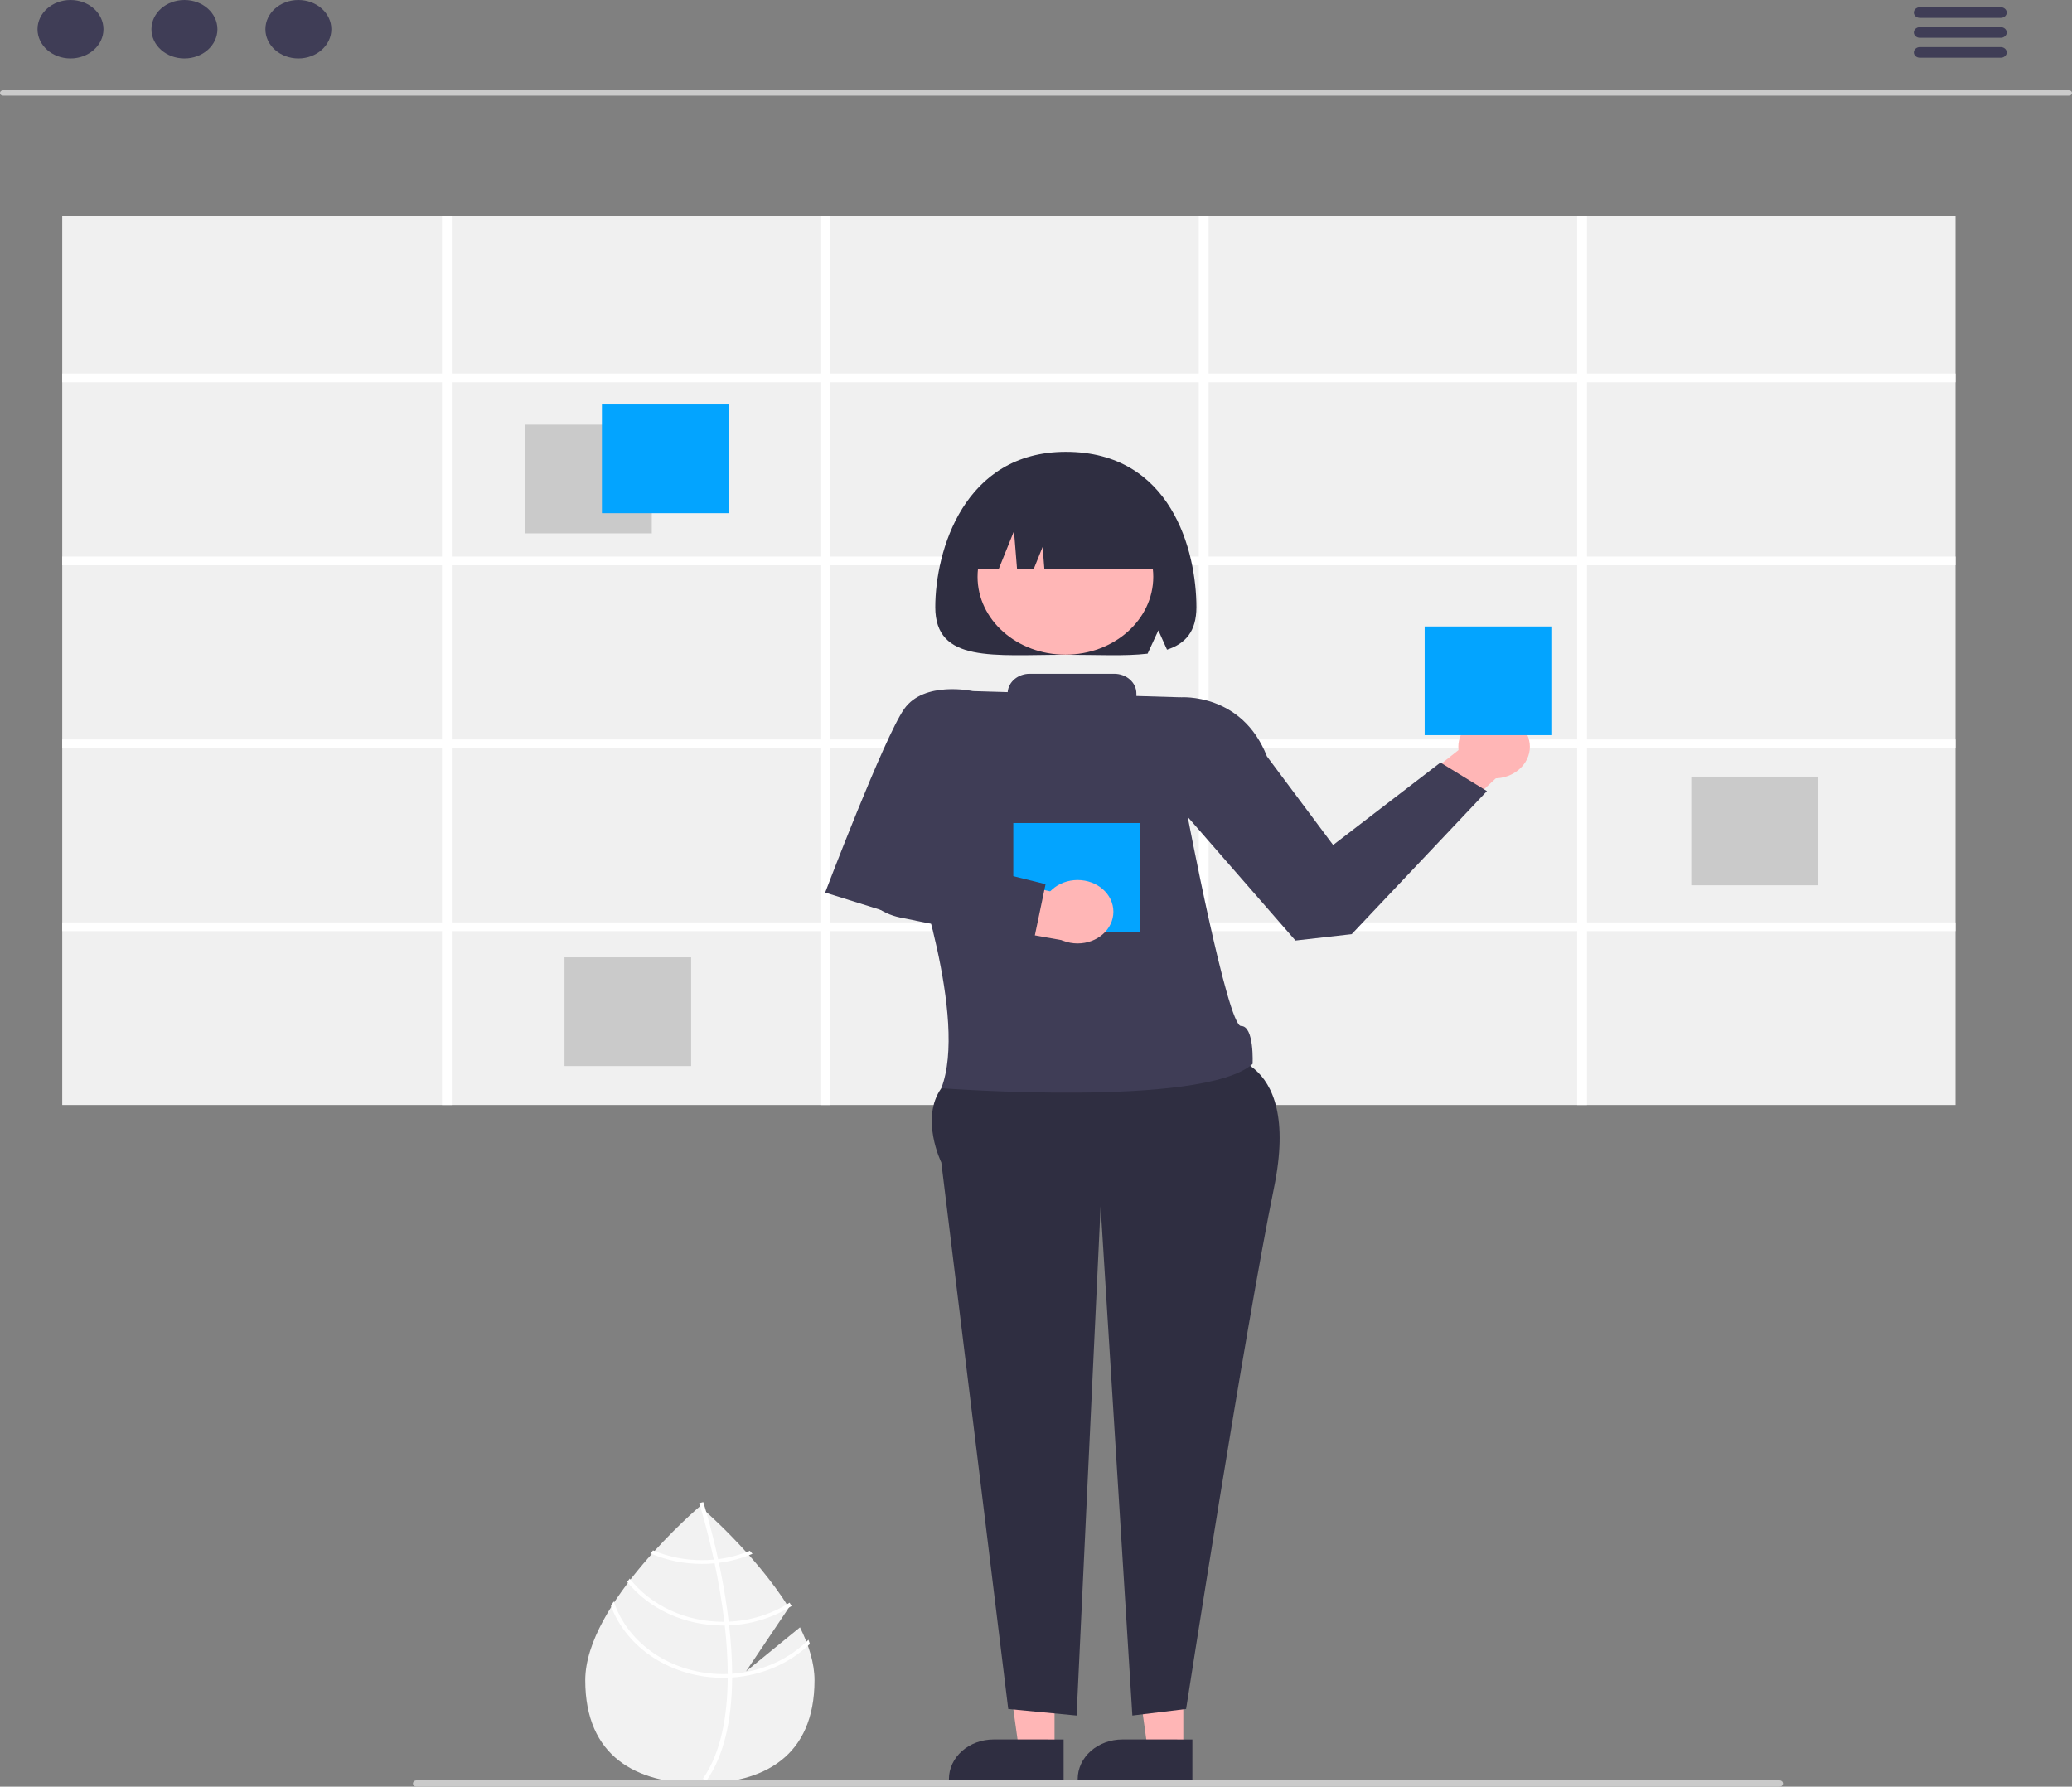 <svg width="196" height="169" viewBox="0 0 196 169" fill="none" xmlns="http://www.w3.org/2000/svg">
<rect x="0" y="0" width="196" height="169" fill="#808080" stroke="none"/>
<g id="12 1" clip-path="url(#clip0_1_1012)">
<path id="Vector" d="M75.676 153.928L70.572 158.092L74.628 152.06C71.432 146.923 66.206 142.484 66.206 142.484C66.206 142.484 55.362 151.692 55.362 158.93C55.362 166.168 60.217 168.695 66.206 168.695C72.194 168.695 77.049 166.168 77.049 158.93C77.049 157.319 76.511 155.61 75.676 153.928Z" fill="#F2F2F2"/>
<path id="Vector_2" d="M69.259 158.318V158.674C69.235 162.822 68.446 166.057 66.898 168.336C66.876 168.369 66.852 168.401 66.83 168.435L66.657 168.341L66.491 168.249C68.209 165.789 68.817 162.311 68.839 158.694C68.841 158.577 68.843 158.459 68.841 158.341C68.835 156.809 68.729 155.26 68.56 153.756C68.548 153.639 68.534 153.521 68.52 153.402C68.285 151.417 67.946 149.52 67.599 147.872C67.575 147.756 67.549 147.639 67.523 147.524C66.924 144.737 66.312 142.719 66.172 142.272C66.156 142.217 66.146 142.187 66.144 142.18L66.334 142.132L66.336 142.13L66.527 142.083C66.529 142.09 66.563 142.191 66.619 142.378C66.832 143.077 67.386 144.976 67.93 147.48C67.954 147.593 67.98 147.71 68.004 147.826C68.287 149.163 68.564 150.658 68.783 152.226C68.839 152.62 68.888 153.009 68.932 153.392C68.948 153.51 68.962 153.628 68.974 153.745C69.157 155.372 69.252 156.896 69.259 158.318Z" fill="white"/>
<path id="Vector_3" d="M67.93 147.48C67.796 147.496 67.661 147.512 67.523 147.524C67.15 147.558 66.775 147.576 66.4 147.576C64.8 147.578 63.22 147.261 61.776 146.65C61.693 146.744 61.609 146.837 61.523 146.933C63.042 147.59 64.71 147.93 66.4 147.929C66.8 147.929 67.201 147.91 67.599 147.872C67.735 147.86 67.87 147.844 68.004 147.826C69.106 147.686 70.177 147.399 71.182 146.973C71.096 146.876 71.013 146.781 70.931 146.687C69.98 147.081 68.969 147.348 67.93 147.48Z" fill="white"/>
<path id="Vector_4" d="M68.932 153.392C68.795 153.399 68.657 153.402 68.52 153.402C68.478 153.404 68.434 153.404 68.392 153.404C66.659 153.404 64.951 153.033 63.415 152.321C61.878 151.61 60.559 150.58 59.568 149.319C59.489 149.423 59.409 149.527 59.331 149.633C60.363 150.909 61.724 151.949 63.299 152.666C64.875 153.383 66.621 153.757 68.392 153.757C68.448 153.757 68.504 153.757 68.56 153.756C68.699 153.754 68.837 153.75 68.974 153.745C71.102 153.648 73.153 153.011 74.883 151.908C74.819 151.804 74.755 151.7 74.689 151.595C73.008 152.678 71.008 153.302 68.932 153.392Z" fill="white"/>
<path id="Vector_5" d="M69.259 158.318C69.12 158.328 68.98 158.335 68.841 158.341C68.691 158.346 68.542 158.349 68.392 158.349C66.063 158.347 63.797 157.676 61.934 156.437C60.071 155.198 58.711 153.457 58.058 151.475C57.968 151.618 57.878 151.76 57.793 151.903C58.529 153.88 59.949 155.601 61.852 156.822C63.755 158.042 66.043 158.7 68.392 158.703C68.542 158.703 68.691 158.701 68.839 158.694C68.98 158.69 69.12 158.683 69.259 158.674C72.077 158.479 74.705 157.342 76.612 155.493C76.571 155.363 76.523 155.234 76.475 155.103C74.633 156.966 72.044 158.119 69.259 158.318Z" fill="white"/>
<path id="Vector_6" d="M195.716 9.05H0.283C0.208 9.05 0.137 9.024 0.084 8.976C0.031 8.929 0.001 8.866 0.001 8.799C0.001 8.732 0.031 8.669 0.084 8.622C0.137 8.574 0.208 8.548 0.283 8.548H195.716C195.791 8.548 195.863 8.574 195.916 8.622C195.969 8.669 195.999 8.732 195.999 8.799C195.999 8.866 195.969 8.929 195.916 8.976C195.863 9.024 195.791 9.05 195.716 9.05Z" fill="#CACACA"/>
<path id="Vector_7" d="M6.668 5.531C8.391 5.531 9.788 4.293 9.788 2.765C9.788 1.238 8.391 0 6.668 0C4.945 0 3.548 1.238 3.548 2.765C3.548 4.293 4.945 5.531 6.668 5.531Z" fill="#3F3D56"/>
<path id="Vector_8" d="M17.447 5.531C19.17 5.531 20.567 4.293 20.567 2.765C20.567 1.238 19.17 0 17.447 0C15.723 0 14.326 1.238 14.326 2.765C14.326 4.293 15.723 5.531 17.447 5.531Z" fill="#3F3D56"/>
<path id="Vector_9" d="M28.225 5.531C29.948 5.531 31.345 4.293 31.345 2.765C31.345 1.238 29.948 0 28.225 0C26.502 0 25.105 1.238 25.105 2.765C25.105 4.293 26.502 5.531 28.225 5.531Z" fill="#3F3D56"/>
<path id="Vector_10" d="M189.258 1.692H181.6C181.45 1.691 181.306 1.638 181.2 1.544C181.094 1.449 181.035 1.322 181.035 1.189C181.035 1.056 181.094 0.928 181.2 0.834C181.306 0.74 181.45 0.686 181.6 0.686H189.258C189.333 0.686 189.407 0.699 189.476 0.724C189.545 0.749 189.608 0.786 189.661 0.833C189.714 0.879 189.756 0.935 189.784 0.996C189.813 1.057 189.828 1.123 189.828 1.189C189.828 1.255 189.813 1.32 189.784 1.382C189.756 1.443 189.714 1.498 189.661 1.545C189.608 1.592 189.545 1.629 189.476 1.654C189.407 1.679 189.333 1.692 189.258 1.692Z" fill="#3F3D56"/>
<path id="Vector_11" d="M189.258 3.577H181.6C181.45 3.577 181.306 3.523 181.2 3.429C181.094 3.335 181.035 3.207 181.035 3.074C181.035 2.941 181.094 2.814 181.2 2.719C181.306 2.625 181.45 2.572 181.6 2.571H189.258C189.333 2.571 189.407 2.584 189.476 2.609C189.545 2.634 189.608 2.671 189.661 2.718C189.714 2.765 189.756 2.82 189.784 2.881C189.813 2.943 189.828 3.008 189.828 3.074C189.828 3.14 189.813 3.206 189.784 3.267C189.756 3.328 189.714 3.384 189.661 3.43C189.608 3.477 189.545 3.514 189.476 3.539C189.407 3.564 189.333 3.577 189.258 3.577Z" fill="#3F3D56"/>
<path id="Vector_12" d="M189.258 5.463H181.6C181.45 5.462 181.306 5.409 181.2 5.315C181.094 5.22 181.035 5.093 181.035 4.96C181.035 4.827 181.094 4.699 181.2 4.605C181.306 4.511 181.45 4.457 181.6 4.457H189.258C189.333 4.457 189.407 4.47 189.476 4.495C189.545 4.52 189.608 4.557 189.661 4.604C189.714 4.65 189.756 4.706 189.784 4.767C189.813 4.828 189.828 4.894 189.828 4.96C189.828 5.026 189.813 5.091 189.784 5.153C189.756 5.214 189.714 5.269 189.661 5.316C189.608 5.363 189.545 5.4 189.476 5.425C189.407 5.45 189.333 5.463 189.258 5.463Z" fill="#3F3D56"/>
<path id="Vector_13" d="M184.985 20.42H5.888V104.52H184.985V20.42Z" fill="#F0F0F0"/>
<path id="Vector_14" d="M184.985 36.162V35.337H150.122V20.42H149.191V35.337H114.328V20.42H113.397V35.337H78.534V20.42H77.604V35.337H42.74V20.42H41.81V35.337H5.888V36.162H41.81V52.642H5.888V53.466H41.81V69.946H5.888V70.771H41.81V87.248H5.888V88.073H41.81V104.52H42.74V88.073H77.604V104.52H78.534V88.073H113.397V104.52H114.328V88.073H149.191V104.52H150.122V88.073H184.985V87.248H150.122V70.771H184.985V69.946H150.122V53.467H184.985V52.642H150.122V36.162L184.985 36.162ZM77.604 87.248H42.74V70.771H77.604V87.248ZM77.604 69.946H42.74V53.467H77.604V69.946ZM77.604 52.642H42.74V36.162H77.604V52.642ZM113.397 87.248H78.534V70.771H113.397V87.248ZM113.397 69.946H78.534V53.467H113.397V69.946ZM113.397 52.642H78.534V36.162H113.397V52.642ZM149.191 87.248H114.328V70.771H149.191V87.248ZM149.191 69.946H114.328V53.467H149.191V69.946ZM149.191 52.642H114.328V36.162H149.191V52.642Z" fill="white"/>
<path id="Vector_15" d="M61.657 40.17H49.676V50.45H61.657V40.17Z" fill="#CACACA"/>
<path id="Vector_16" d="M171.969 73.459H159.987V83.74H171.969V73.459Z" fill="#CACACA"/>
<path id="Vector_17" d="M65.38 90.554H53.398V100.835H65.38V90.554Z" fill="#CACACA"/>
<path id="Vector_18" d="M68.921 38.262H56.939V48.543H68.921V38.262Z" fill="#03A4FF"/>
<path id="Vector_19" d="M125.244 80.998L139.463 69.77L143.657 71.612L126.604 87.465L125.244 80.998Z" fill="#FFB6B6"/>
<path id="Vector_20" d="M141.334 73.629C143.203 73.629 144.718 72.287 144.718 70.63C144.718 68.974 143.203 67.631 141.334 67.631C139.465 67.631 137.95 68.974 137.95 70.63C137.95 72.287 139.465 73.629 141.334 73.629Z" fill="#FFB6B6"/>
<path id="Vector_21" d="M111.935 165.506H108.571L106.97 154.005L111.936 154.005L111.935 165.506Z" fill="#FFB6B6"/>
<path id="Vector_22" d="M112.793 168.397L101.945 168.396V168.275C101.945 167.282 102.39 166.33 103.182 165.628C103.974 164.927 105.048 164.532 106.168 164.532L112.794 164.533L112.793 168.397Z" fill="#2F2E41"/>
<path id="Vector_23" d="M99.754 165.506H96.389L94.789 154.005L99.754 154.005L99.754 165.506Z" fill="#FFB6B6"/>
<path id="Vector_24" d="M100.612 168.397L89.764 168.396V168.275C89.764 167.282 90.209 166.33 91.001 165.628C91.792 164.927 92.866 164.532 93.986 164.532L100.612 164.533L100.612 168.397Z" fill="#2F2E41"/>
<path id="Vector_25" d="M114.761 99.761C114.761 99.761 123.22 99.161 120.513 112.357C117.806 125.553 112.199 161.651 112.199 161.651L107.115 162.27L104.112 114.117L101.84 162.27L95.374 161.651L89.044 109.958C89.044 109.958 87.012 105.802 89.043 102.931C91.075 100.061 114.761 99.761 114.761 99.761Z" fill="#2F2E41"/>
<path id="Vector_26" d="M109.347 67.071L111.696 65.956C111.696 65.956 117.482 65.519 119.844 71.543L126.107 79.927L136.258 72.13L140.657 74.829L127.863 88.362L122.544 88.964L111.039 75.769L109.347 67.071Z" fill="#3F3D56"/>
<path id="Vector_27" d="M100.824 42.739C91.174 42.739 88.473 52.134 88.473 57.434C88.473 62.734 94.003 61.933 100.824 61.933C103.752 61.933 106.44 62.079 108.557 61.829L109.575 59.625L110.394 61.451C112.132 60.885 113.175 59.735 113.175 57.434C113.175 52.134 110.806 42.739 100.824 42.739Z" fill="#2F2E41"/>
<path id="Vector_28" d="M100.783 61.924C105.373 61.924 109.094 58.626 109.094 54.558C109.094 50.49 105.373 47.192 100.783 47.192C96.193 47.192 92.472 50.49 92.472 54.558C92.472 58.626 96.193 61.924 100.783 61.924Z" fill="#FFB6B6"/>
<path id="Vector_29" d="M91.18 53.835H94.468L95.918 50.236L96.208 53.835H97.779L98.625 51.736L98.794 53.835H110.468C110.468 51.767 109.541 49.784 107.891 48.322C106.241 46.859 104.004 46.038 101.67 46.038H99.978C97.645 46.038 95.407 46.859 93.757 48.322C92.107 49.784 91.18 51.767 91.18 53.835Z" fill="#2F2E41"/>
<path id="Vector_30" d="M146.748 59.256H134.766V69.537H146.748V59.256Z" fill="#03A4FF"/>
<path id="Vector_31" d="M117.391 97.047C116.114 97.062 112.271 76.849 112.271 76.849L111.696 65.956L107.496 65.831V65.586C107.496 65.094 107.276 64.623 106.883 64.275C106.491 63.928 105.959 63.732 105.404 63.732H97.406C96.874 63.732 96.363 63.912 95.976 64.234C95.589 64.557 95.355 64.998 95.321 65.468L92.028 65.37L86.324 81.431C86.324 81.431 91.58 96.355 89.043 102.931C89.043 102.931 113.758 104.812 118.489 100.637C118.489 100.637 118.667 97.033 117.391 97.047Z" fill="#3F3D56"/>
<path id="Vector_32" d="M93.443 67.371L92.028 65.37C92.028 65.37 87.422 64.361 85.526 67.066C83.63 69.77 78.057 84.426 78.057 84.426L83.809 86.225L90.337 78.114L93.443 67.371Z" fill="#3F3D56"/>
<path id="Vector_33" d="M107.834 77.85H95.853V88.131H107.834V77.85Z" fill="#03A4FF"/>
<path id="Vector_34" d="M86.66 81.566L82.491 81.175C82.228 81.673 82.096 82.217 82.105 82.766C82.114 83.316 82.264 83.857 82.544 84.347C82.824 84.838 83.225 85.266 83.719 85.599C84.213 85.931 84.785 86.16 85.394 86.267L101.887 89.185L100.167 84.489L86.66 81.566Z" fill="#FFB6B6"/>
<path id="Vector_35" d="M101.937 89.239C103.806 89.239 105.321 87.897 105.321 86.24C105.321 84.584 103.806 83.241 101.937 83.241C100.068 83.241 98.553 84.584 98.553 86.24C98.553 87.897 100.068 89.239 101.937 89.239Z" fill="#FFB6B6"/>
<path id="Vector_36" d="M97.713 89.331L85.147 86.786C84.237 86.599 83.396 86.207 82.707 85.648C82.017 85.089 81.502 84.382 81.211 83.594L80.703 82.207L83.965 79.932L98.905 83.633L97.713 89.331Z" fill="#3F3D56"/>
<path id="Vector_37" d="M168.323 169H39.401C39.311 169 39.225 168.968 39.161 168.912C39.098 168.856 39.062 168.78 39.062 168.7C39.062 168.621 39.098 168.544 39.161 168.488C39.225 168.432 39.311 168.4 39.401 168.4H168.323C168.413 168.4 168.499 168.432 168.562 168.488C168.626 168.544 168.661 168.621 168.661 168.7C168.661 168.78 168.626 168.856 168.562 168.912C168.499 168.968 168.413 169 168.323 169Z" fill="#CACACA"/>
</g>
<defs>
<clipPath id="clip0_1_1012">
<rect width="196" height="169" fill="white"/>
</clipPath>
</defs>
</svg>
